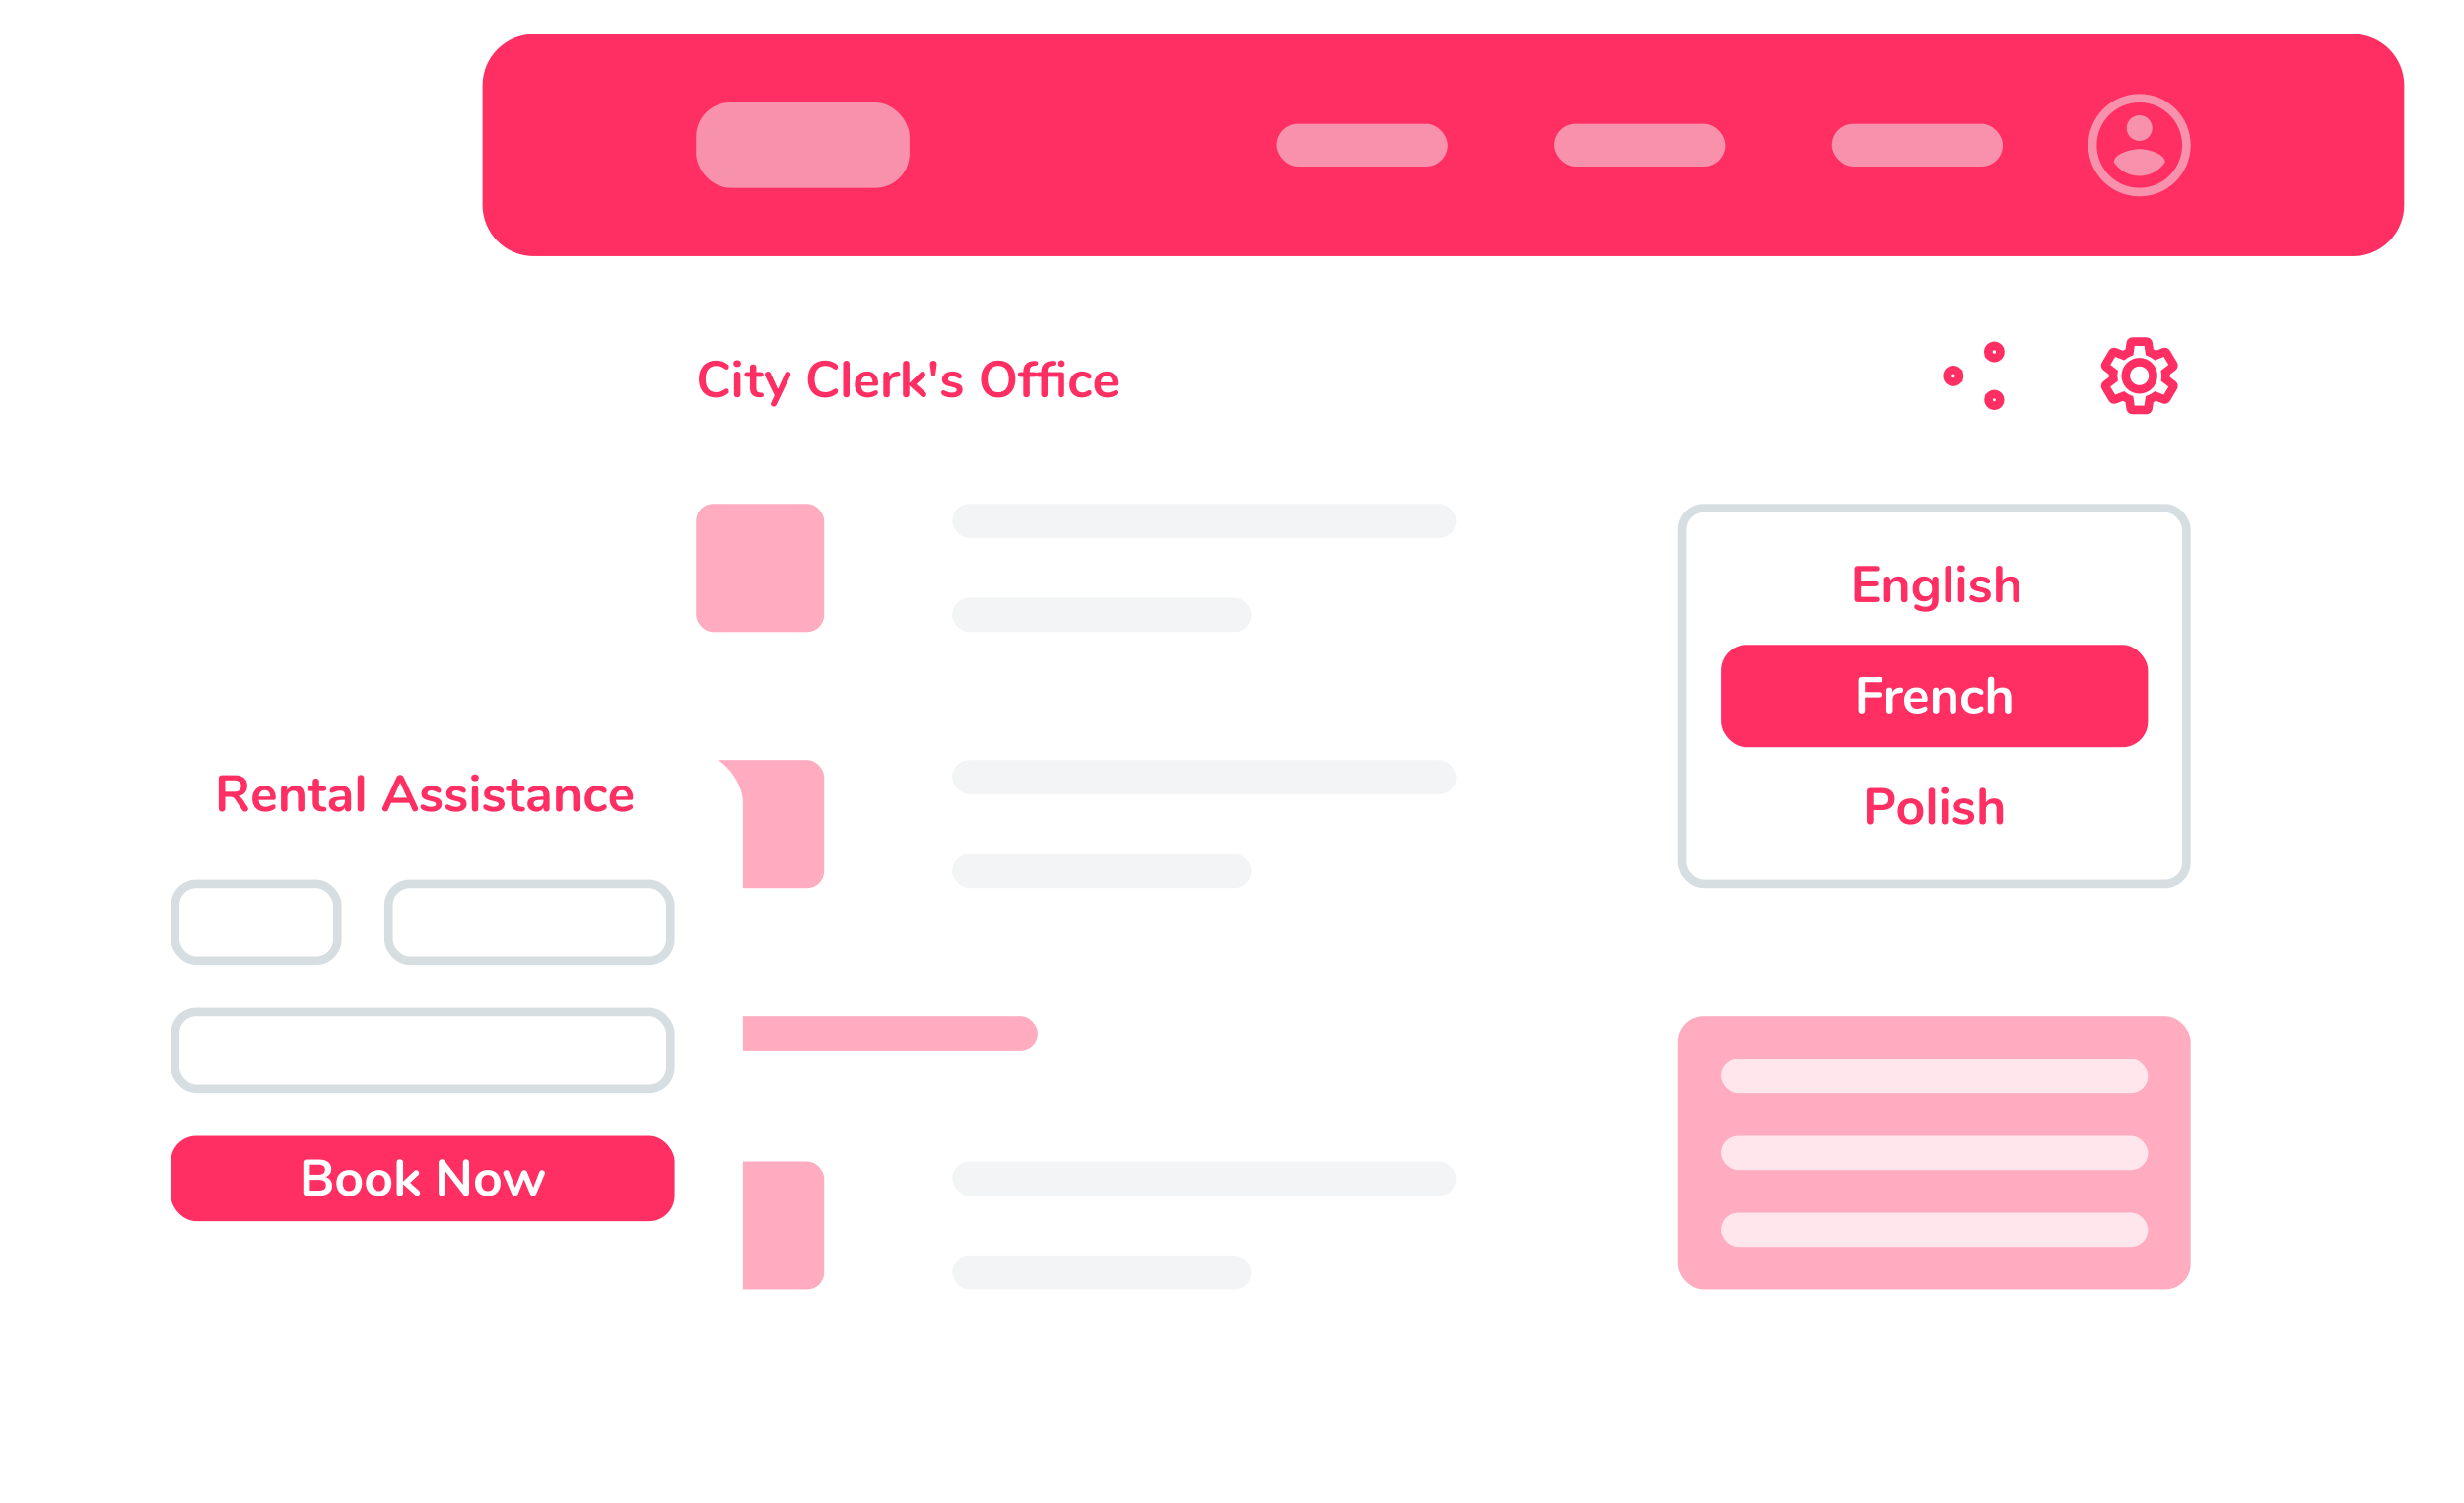 <svg width="577" height="352" viewBox="0 0 577 352" fill="none" xmlns="http://www.w3.org/2000/svg">
<g filter="url(#filter0_d)">
<rect x="113" y="8" width="450" height="324" rx="12" fill="white"/>
</g>
<path d="M113 20C113 13.373 118.373 8 125 8H551C557.627 8 563 13.373 563 20V48C563 54.627 557.627 60 551 60H125C118.373 60 113 54.627 113 48V20Z" fill="#FF2E63"/>
<path d="M501 46C507.627 46 513 40.627 513 34C513 27.373 507.627 22 501 22C494.373 22 489 27.373 489 34C489 40.627 494.373 46 501 46Z" fill="#F2F4F5" fill-opacity="0.5"/>
<path d="M501 24C495.48 24 491 28.48 491 34C491 39.52 495.48 44 501 44C506.52 44 511 39.52 511 34C511 28.48 506.52 24 501 24ZM501 27C502.66 27 504 28.34 504 30C504 31.66 502.66 33 501 33C499.34 33 498 31.66 498 30C498 28.34 499.34 27 501 27ZM501 41.2C498.5 41.2 496.29 39.92 495 37.98C495.03 35.99 499 34.9 501 34.9C502.99 34.9 506.97 35.99 507 37.98C505.71 39.92 503.5 41.2 501 41.2Z" fill="#FF2E63"/>
<rect x="163" y="24" width="50" height="20" rx="8" fill="#F2F4F5" fill-opacity="0.5"/>
<rect x="429" y="29" width="40" height="10" rx="5" fill="#F2F4F5" fill-opacity="0.5"/>
<rect x="364" y="29" width="40" height="10" rx="5" fill="#F2F4F5" fill-opacity="0.5"/>
<rect x="299" y="29" width="40" height="10" rx="5" fill="#F2F4F5" fill-opacity="0.5"/>
<path d="M465.701 93.363L465.801 92.944L466.104 92.668C466.356 92.44 466.666 92.309 467 92.309C467.732 92.309 468.336 92.91 468.336 93.655C468.336 94.399 467.732 95 467 95C466.268 95 465.664 94.399 465.664 93.655C465.664 93.567 465.676 93.468 465.701 93.363ZM458.751 88.383L458.668 88.764L458.351 89.059C458.09 89.302 457.76 89.442 457.4 89.442C456.628 89.442 456 88.817 456 88.032C456 87.247 456.628 86.623 457.4 86.623C457.76 86.623 458.09 86.762 458.351 87.005L458.668 87.3L458.751 87.681C458.786 87.844 458.8 87.947 458.8 88.032C458.8 88.118 458.786 88.22 458.751 88.383ZM466.049 83.436L465.732 83.142L465.649 82.76C465.614 82.597 465.6 82.495 465.6 82.41C465.6 81.625 466.228 81 467 81C467.772 81 468.4 81.625 468.4 82.41C468.4 83.195 467.772 83.819 467 83.819C466.64 83.819 466.31 83.68 466.049 83.436Z" stroke="#FF2E63" stroke-width="2"/>
<path d="M501 91.2C502.767 91.2 504.2 89.768 504.2 88C504.2 86.233 502.767 84.8 501 84.8C499.232 84.8 497.8 86.233 497.8 88C497.8 89.768 499.232 91.2 501 91.2Z" stroke="#FF2E63" stroke-width="2"/>
<path d="M507.12 88.78C507.151 88.53 507.172 88.27 507.172 88C507.172 87.73 507.151 87.47 507.11 87.22L508.848 85.9C509.002 85.78 509.044 85.56 508.951 85.39L507.305 82.62C507.202 82.44 506.986 82.38 506.801 82.44L504.754 83.24C504.322 82.92 503.87 82.66 503.366 82.46L503.057 80.34C503.026 80.14 502.851 80 502.646 80H499.354C499.149 80 498.984 80.14 498.953 80.34L498.645 82.46C498.141 82.66 497.678 82.93 497.256 83.24L495.209 82.44C495.024 82.37 494.808 82.44 494.705 82.62L493.059 85.39C492.956 85.57 492.998 85.78 493.162 85.9L494.9 87.22C494.859 87.47 494.828 87.74 494.828 88C494.828 88.26 494.849 88.53 494.89 88.78L493.152 90.1C492.998 90.22 492.956 90.44 493.049 90.61L494.695 93.38C494.798 93.56 495.014 93.62 495.199 93.56L497.246 92.76C497.678 93.08 498.13 93.34 498.634 93.54L498.943 95.66C498.984 95.86 499.149 96 499.354 96H502.646C502.851 96 503.026 95.86 503.047 95.66L503.355 93.54C503.859 93.34 504.322 93.07 504.744 92.76L506.791 93.56C506.976 93.63 507.192 93.56 507.295 93.38L508.941 90.61C509.044 90.43 509.002 90.22 508.838 90.1L507.12 88.78Z" stroke="#FF2E63" stroke-width="2" stroke-linecap="round"/>
<rect x="223" y="140" width="70" height="8" rx="4" fill="#F2F4F5"/>
<rect x="223" y="118" width="118" height="8" rx="4" fill="#F2F4F5"/>
<rect x="163" y="118" width="30" height="30" rx="4" fill="#FF2E63" fill-opacity="0.4"/>
<rect x="223" y="200" width="70" height="8" rx="4" fill="#F2F4F5"/>
<rect x="223" y="178" width="118" height="8" rx="4" fill="#F2F4F5"/>
<rect x="163" y="178" width="30" height="30" rx="4" fill="#FF2E63" fill-opacity="0.4"/>
<rect x="223" y="294" width="70" height="8" rx="4" fill="#F2F4F5"/>
<rect x="223" y="272" width="118" height="8" rx="4" fill="#F2F4F5"/>
<rect x="163" y="272" width="30" height="30" rx="4" fill="#FF2E63" fill-opacity="0.4"/>
<rect x="163" y="238" width="80" height="8" rx="4" fill="#FF2E63" fill-opacity="0.4"/>
<path d="M167.692 93.108C166.876 93.108 166.16 92.932 165.544 92.58C164.936 92.228 164.468 91.724 164.14 91.068C163.812 90.412 163.648 89.644 163.648 88.764C163.648 87.884 163.812 87.12 164.14 86.472C164.468 85.816 164.936 85.312 165.544 84.96C166.16 84.608 166.876 84.432 167.692 84.432C168.22 84.432 168.716 84.512 169.18 84.672C169.644 84.824 170.056 85.048 170.416 85.344C170.52 85.424 170.592 85.508 170.632 85.596C170.672 85.684 170.692 85.792 170.692 85.92C170.692 86.096 170.644 86.244 170.548 86.364C170.452 86.484 170.336 86.544 170.2 86.544C170.04 86.544 169.876 86.488 169.708 86.376C169.364 86.12 169.044 85.944 168.748 85.848C168.452 85.744 168.124 85.692 167.764 85.692C166.932 85.692 166.3 85.952 165.868 86.472C165.444 86.992 165.232 87.756 165.232 88.764C165.232 89.78 165.444 90.548 165.868 91.068C166.3 91.588 166.932 91.848 167.764 91.848C168.108 91.848 168.424 91.796 168.712 91.692C169.008 91.588 169.34 91.412 169.708 91.164C169.788 91.116 169.868 91.076 169.948 91.044C170.028 91.012 170.112 90.996 170.2 90.996C170.336 90.996 170.452 91.056 170.548 91.176C170.644 91.296 170.692 91.444 170.692 91.62C170.692 91.74 170.672 91.848 170.632 91.944C170.592 92.032 170.52 92.116 170.416 92.196C170.056 92.492 169.644 92.72 169.18 92.88C168.716 93.032 168.22 93.108 167.692 93.108ZM172.657 93.072C172.441 93.072 172.261 93.012 172.117 92.892C171.981 92.764 171.913 92.584 171.913 92.352V87.72C171.913 87.488 171.981 87.312 172.117 87.192C172.261 87.072 172.441 87.012 172.657 87.012C172.873 87.012 173.053 87.072 173.197 87.192C173.341 87.312 173.413 87.488 173.413 87.72V92.352C173.413 92.584 173.341 92.764 173.197 92.892C173.053 93.012 172.873 93.072 172.657 93.072ZM172.657 85.944C172.385 85.944 172.169 85.872 172.009 85.728C171.849 85.576 171.769 85.38 171.769 85.14C171.769 84.9 171.849 84.708 172.009 84.564C172.169 84.42 172.385 84.348 172.657 84.348C172.921 84.348 173.133 84.42 173.293 84.564C173.461 84.708 173.545 84.9 173.545 85.14C173.545 85.38 173.465 85.576 173.305 85.728C173.145 85.872 172.929 85.944 172.657 85.944ZM178.266 91.956C178.666 91.98 178.866 92.16 178.866 92.496C178.866 92.688 178.786 92.836 178.626 92.94C178.474 93.036 178.254 93.076 177.965 93.06L177.642 93.036C176.298 92.94 175.626 92.22 175.626 90.876V88.26H175.026C174.81 88.26 174.642 88.212 174.522 88.116C174.409 88.02 174.353 87.88 174.353 87.696C174.353 87.512 174.409 87.372 174.522 87.276C174.642 87.18 174.81 87.132 175.026 87.132H175.626V86.028C175.626 85.812 175.694 85.64 175.83 85.512C175.966 85.384 176.15 85.32 176.382 85.32C176.606 85.32 176.786 85.384 176.922 85.512C177.058 85.64 177.126 85.812 177.126 86.028V87.132H178.146C178.362 87.132 178.526 87.18 178.638 87.276C178.758 87.372 178.818 87.512 178.818 87.696C178.818 87.88 178.758 88.02 178.638 88.116C178.526 88.212 178.362 88.26 178.146 88.26H177.126V90.984C177.126 91.576 177.398 91.892 177.942 91.932L178.266 91.956ZM183.833 87.444C183.897 87.3 183.981 87.196 184.085 87.132C184.197 87.06 184.317 87.024 184.445 87.024C184.629 87.024 184.793 87.088 184.937 87.216C185.089 87.336 185.165 87.488 185.165 87.672C185.165 87.76 185.141 87.852 185.093 87.948L181.817 94.812C181.681 95.084 181.469 95.22 181.181 95.22C180.997 95.22 180.833 95.16 180.689 95.04C180.553 94.928 180.485 94.784 180.485 94.608C180.485 94.52 180.509 94.42 180.557 94.308L181.373 92.592L179.141 87.948C179.101 87.868 179.081 87.776 179.081 87.672C179.081 87.488 179.157 87.332 179.309 87.204C179.469 87.076 179.649 87.012 179.849 87.012C179.985 87.012 180.109 87.048 180.221 87.12C180.333 87.184 180.421 87.288 180.485 87.432L182.165 91.14L183.833 87.444ZM193.227 93.108C192.411 93.108 191.695 92.932 191.079 92.58C190.471 92.228 190.003 91.724 189.675 91.068C189.347 90.412 189.183 89.644 189.183 88.764C189.183 87.884 189.347 87.12 189.675 86.472C190.003 85.816 190.471 85.312 191.079 84.96C191.695 84.608 192.411 84.432 193.227 84.432C193.755 84.432 194.251 84.512 194.715 84.672C195.179 84.824 195.591 85.048 195.951 85.344C196.055 85.424 196.127 85.508 196.167 85.596C196.207 85.684 196.227 85.792 196.227 85.92C196.227 86.096 196.179 86.244 196.083 86.364C195.987 86.484 195.871 86.544 195.735 86.544C195.575 86.544 195.411 86.488 195.243 86.376C194.899 86.12 194.579 85.944 194.283 85.848C193.987 85.744 193.659 85.692 193.299 85.692C192.467 85.692 191.835 85.952 191.403 86.472C190.979 86.992 190.767 87.756 190.767 88.764C190.767 89.78 190.979 90.548 191.403 91.068C191.835 91.588 192.467 91.848 193.299 91.848C193.643 91.848 193.959 91.796 194.247 91.692C194.543 91.588 194.875 91.412 195.243 91.164C195.323 91.116 195.403 91.076 195.483 91.044C195.563 91.012 195.647 90.996 195.735 90.996C195.871 90.996 195.987 91.056 196.083 91.176C196.179 91.296 196.227 91.444 196.227 91.62C196.227 91.74 196.207 91.848 196.167 91.944C196.127 92.032 196.055 92.116 195.951 92.196C195.591 92.492 195.179 92.72 194.715 92.88C194.251 93.032 193.755 93.108 193.227 93.108ZM198.192 93.072C197.976 93.072 197.796 93.012 197.652 92.892C197.516 92.764 197.448 92.584 197.448 92.352V85.188C197.448 84.956 197.516 84.78 197.652 84.66C197.796 84.54 197.976 84.48 198.192 84.48C198.408 84.48 198.588 84.54 198.732 84.66C198.876 84.78 198.948 84.956 198.948 85.188V92.352C198.948 92.584 198.876 92.764 198.732 92.892C198.588 93.012 198.408 93.072 198.192 93.072ZM205.139 91.392C205.275 91.392 205.383 91.444 205.463 91.548C205.551 91.652 205.595 91.792 205.595 91.968C205.595 92.216 205.447 92.424 205.151 92.592C204.879 92.744 204.571 92.868 204.227 92.964C203.883 93.052 203.555 93.096 203.243 93.096C202.299 93.096 201.551 92.824 200.999 92.28C200.447 91.736 200.171 90.992 200.171 90.048C200.171 89.448 200.291 88.916 200.531 88.452C200.771 87.988 201.107 87.628 201.539 87.372C201.979 87.116 202.475 86.988 203.027 86.988C203.555 86.988 204.015 87.104 204.407 87.336C204.799 87.568 205.103 87.896 205.319 88.32C205.535 88.744 205.643 89.244 205.643 89.82C205.643 90.164 205.491 90.336 205.187 90.336H201.647C201.695 90.888 201.851 91.296 202.115 91.56C202.379 91.816 202.763 91.944 203.267 91.944C203.523 91.944 203.747 91.912 203.939 91.848C204.139 91.784 204.363 91.696 204.611 91.584C204.851 91.456 205.027 91.392 205.139 91.392ZM203.063 88.044C202.655 88.044 202.327 88.172 202.079 88.428C201.839 88.684 201.695 89.052 201.647 89.532H204.359C204.343 89.044 204.223 88.676 203.999 88.428C203.775 88.172 203.463 88.044 203.063 88.044ZM210.146 87.012C210.354 86.996 210.518 87.04 210.638 87.144C210.758 87.248 210.818 87.404 210.818 87.612C210.818 87.828 210.766 87.988 210.662 88.092C210.558 88.196 210.37 88.264 210.098 88.296L209.738 88.332C209.266 88.38 208.918 88.54 208.694 88.812C208.478 89.084 208.37 89.424 208.37 89.832V92.352C208.37 92.584 208.298 92.764 208.154 92.892C208.01 93.012 207.83 93.072 207.614 93.072C207.398 93.072 207.218 93.012 207.074 92.892C206.938 92.764 206.87 92.584 206.87 92.352V87.708C206.87 87.484 206.938 87.312 207.074 87.192C207.218 87.072 207.394 87.012 207.602 87.012C207.81 87.012 207.978 87.072 208.106 87.192C208.234 87.304 208.298 87.468 208.298 87.684V88.164C208.45 87.812 208.674 87.54 208.97 87.348C209.274 87.156 209.61 87.048 209.978 87.024L210.146 87.012ZM216.684 91.836C216.844 91.988 216.924 92.16 216.924 92.352C216.924 92.536 216.856 92.7 216.72 92.844C216.592 92.988 216.44 93.06 216.264 93.06C216.088 93.06 215.924 92.988 215.772 92.844L212.964 90.3V92.352C212.964 92.584 212.892 92.76 212.748 92.88C212.604 93 212.424 93.06 212.208 93.06C211.992 93.06 211.812 93 211.668 92.88C211.532 92.76 211.464 92.584 211.464 92.352V85.188C211.464 84.956 211.532 84.78 211.668 84.66C211.812 84.54 211.992 84.48 212.208 84.48C212.424 84.48 212.604 84.54 212.748 84.66C212.892 84.78 212.964 84.956 212.964 85.188V89.7L215.532 87.24C215.676 87.096 215.84 87.024 216.024 87.024C216.208 87.024 216.368 87.092 216.504 87.228C216.64 87.364 216.708 87.524 216.708 87.708C216.708 87.892 216.632 88.06 216.48 88.212L214.596 89.964L216.684 91.836ZM218.581 88.092C218.293 88.092 218.125 87.932 218.077 87.612L217.789 85.488C217.773 85.376 217.765 85.3 217.765 85.26C217.765 85.012 217.837 84.82 217.981 84.684C218.133 84.548 218.329 84.48 218.569 84.48C218.817 84.48 219.013 84.548 219.157 84.684C219.301 84.82 219.373 85.012 219.373 85.26C219.373 85.3 219.365 85.376 219.349 85.488L219.073 87.612C219.025 87.932 218.861 88.092 218.581 88.092ZM222.927 93.096C222.055 93.096 221.351 92.924 220.815 92.58C220.559 92.428 220.431 92.212 220.431 91.932C220.431 91.772 220.475 91.644 220.563 91.548C220.651 91.444 220.759 91.392 220.887 91.392C221.023 91.392 221.211 91.456 221.451 91.584C221.707 91.704 221.939 91.796 222.147 91.86C222.363 91.924 222.635 91.956 222.963 91.956C223.299 91.956 223.559 91.9 223.743 91.788C223.935 91.676 224.031 91.52 224.031 91.32C224.031 91.184 223.991 91.076 223.911 90.996C223.839 90.916 223.703 90.844 223.503 90.78C223.311 90.708 223.015 90.628 222.615 90.54C221.903 90.396 221.391 90.192 221.079 89.928C220.775 89.664 220.623 89.3 220.623 88.836C220.623 88.484 220.727 88.168 220.935 87.888C221.143 87.6 221.427 87.38 221.787 87.228C222.155 87.068 222.571 86.988 223.035 86.988C223.371 86.988 223.695 87.032 224.007 87.12C224.319 87.2 224.599 87.32 224.847 87.48C225.103 87.64 225.231 87.852 225.231 88.116C225.231 88.276 225.187 88.412 225.099 88.524C225.011 88.628 224.903 88.68 224.775 88.68C224.687 88.68 224.599 88.664 224.511 88.632C224.431 88.592 224.327 88.536 224.199 88.464C223.967 88.344 223.767 88.256 223.599 88.2C223.431 88.136 223.223 88.104 222.975 88.104C222.679 88.104 222.443 88.164 222.267 88.284C222.099 88.404 222.015 88.568 222.015 88.776C222.015 88.976 222.103 89.128 222.279 89.232C222.455 89.336 222.795 89.44 223.299 89.544C223.835 89.656 224.255 89.784 224.559 89.928C224.863 90.072 225.079 90.252 225.207 90.468C225.343 90.684 225.411 90.96 225.411 91.296C225.411 91.84 225.183 92.276 224.727 92.604C224.279 92.932 223.679 93.096 222.927 93.096ZM233.785 93.108C232.961 93.108 232.245 92.932 231.637 92.58C231.037 92.228 230.573 91.724 230.245 91.068C229.917 90.412 229.753 89.644 229.753 88.764C229.753 87.884 229.913 87.12 230.233 86.472C230.561 85.816 231.029 85.312 231.637 84.96C232.245 84.608 232.961 84.432 233.785 84.432C234.609 84.432 235.321 84.608 235.921 84.96C236.529 85.312 236.993 85.816 237.313 86.472C237.641 87.12 237.805 87.884 237.805 88.764C237.805 89.644 237.641 90.412 237.313 91.068C236.985 91.724 236.517 92.228 235.909 92.58C235.309 92.932 234.601 93.108 233.785 93.108ZM233.785 91.872C234.561 91.872 235.165 91.604 235.597 91.068C236.037 90.532 236.257 89.764 236.257 88.764C236.257 87.764 236.037 87 235.597 86.472C235.165 85.936 234.561 85.668 233.785 85.668C233.001 85.668 232.389 85.936 231.949 86.472C231.517 87 231.301 87.764 231.301 88.764C231.301 89.764 231.517 90.532 231.949 91.068C232.389 91.604 233.001 91.872 233.785 91.872ZM242.201 85.656C241.833 85.68 241.565 85.792 241.397 85.992C241.229 86.192 241.145 86.48 241.145 86.856V87.132H242.165C242.613 87.132 242.837 87.32 242.837 87.696C242.837 88.072 242.613 88.26 242.165 88.26H241.145V92.352C241.145 92.584 241.073 92.76 240.929 92.88C240.793 93 240.617 93.06 240.401 93.06C240.185 93.06 240.005 93 239.861 92.88C239.717 92.76 239.645 92.584 239.645 92.352V88.26H239.045C238.597 88.26 238.373 88.072 238.373 87.696C238.373 87.32 238.597 87.132 239.045 87.132H239.645V87.048C239.645 86.296 239.841 85.708 240.233 85.284C240.633 84.852 241.193 84.608 241.913 84.552L242.225 84.528C242.545 84.504 242.769 84.54 242.897 84.636C243.033 84.724 243.101 84.864 243.101 85.056C243.101 85.4 242.905 85.592 242.513 85.632L242.201 85.656ZM248.472 85.944C248.2 85.944 247.984 85.872 247.824 85.728C247.664 85.576 247.584 85.38 247.584 85.14C247.584 84.9 247.664 84.708 247.824 84.564C247.984 84.42 248.2 84.348 248.472 84.348C248.736 84.348 248.948 84.42 249.108 84.564C249.276 84.708 249.36 84.9 249.36 85.14C249.36 85.38 249.276 85.576 249.108 85.728C248.948 85.872 248.736 85.944 248.472 85.944ZM248.544 87.132C248.992 87.132 249.216 87.32 249.216 87.696V92.352C249.216 92.584 249.144 92.764 249 92.892C248.864 93.012 248.688 93.072 248.472 93.072C248.256 93.072 248.076 93.012 247.932 92.892C247.788 92.764 247.716 92.584 247.716 92.352V88.26H245.34V92.352C245.34 92.584 245.268 92.76 245.124 92.88C244.988 93 244.812 93.06 244.596 93.06C244.38 93.06 244.2 93 244.056 92.88C243.912 92.76 243.84 92.584 243.84 92.352V88.26H243.24C242.792 88.26 242.568 88.072 242.568 87.696C242.568 87.32 242.792 87.132 243.24 87.132H243.84V87.072C243.84 86.328 244.036 85.74 244.428 85.308C244.828 84.868 245.388 84.616 246.108 84.552L246.384 84.528C246.424 84.52 246.484 84.516 246.564 84.516C246.988 84.516 247.2 84.696 247.2 85.056C247.2 85.232 247.152 85.368 247.056 85.464C246.96 85.56 246.828 85.616 246.66 85.632L246.396 85.656C246.028 85.688 245.76 85.804 245.592 86.004C245.424 86.196 245.34 86.48 245.34 86.856V87.132H248.544ZM253.384 93.096C252.8 93.096 252.284 92.972 251.836 92.724C251.396 92.476 251.056 92.124 250.816 91.668C250.576 91.212 250.456 90.68 250.456 90.072C250.456 89.464 250.58 88.928 250.828 88.464C251.084 87.992 251.44 87.628 251.896 87.372C252.352 87.116 252.876 86.988 253.468 86.988C253.78 86.988 254.092 87.032 254.404 87.12C254.724 87.208 255.004 87.328 255.244 87.48C255.5 87.648 255.628 87.86 255.628 88.116C255.628 88.292 255.584 88.436 255.496 88.548C255.416 88.652 255.308 88.704 255.172 88.704C255.084 88.704 254.992 88.684 254.896 88.644C254.8 88.604 254.704 88.556 254.608 88.5C254.432 88.396 254.264 88.316 254.104 88.26C253.944 88.196 253.76 88.164 253.552 88.164C253.056 88.164 252.672 88.328 252.4 88.656C252.136 88.976 252.004 89.44 252.004 90.048C252.004 90.648 252.136 91.112 252.4 91.44C252.672 91.76 253.056 91.92 253.552 91.92C253.752 91.92 253.928 91.892 254.08 91.836C254.24 91.772 254.416 91.688 254.608 91.584C254.728 91.512 254.832 91.46 254.92 91.428C255.008 91.388 255.096 91.368 255.184 91.368C255.312 91.368 255.42 91.424 255.508 91.536C255.596 91.648 255.64 91.788 255.64 91.956C255.64 92.092 255.608 92.212 255.544 92.316C255.488 92.412 255.392 92.5 255.256 92.58C255.008 92.74 254.72 92.868 254.392 92.964C254.064 93.052 253.728 93.096 253.384 93.096ZM261.283 91.392C261.419 91.392 261.527 91.444 261.607 91.548C261.695 91.652 261.739 91.792 261.739 91.968C261.739 92.216 261.591 92.424 261.295 92.592C261.023 92.744 260.715 92.868 260.371 92.964C260.027 93.052 259.699 93.096 259.387 93.096C258.443 93.096 257.695 92.824 257.143 92.28C256.591 91.736 256.315 90.992 256.315 90.048C256.315 89.448 256.435 88.916 256.675 88.452C256.915 87.988 257.251 87.628 257.683 87.372C258.123 87.116 258.619 86.988 259.171 86.988C259.699 86.988 260.159 87.104 260.551 87.336C260.943 87.568 261.247 87.896 261.463 88.32C261.679 88.744 261.787 89.244 261.787 89.82C261.787 90.164 261.635 90.336 261.331 90.336H257.791C257.839 90.888 257.995 91.296 258.259 91.56C258.523 91.816 258.907 91.944 259.411 91.944C259.667 91.944 259.891 91.912 260.083 91.848C260.283 91.784 260.507 91.696 260.755 91.584C260.995 91.456 261.171 91.392 261.283 91.392ZM259.207 88.044C258.799 88.044 258.471 88.172 258.223 88.428C257.983 88.684 257.839 89.052 257.791 89.532H260.503C260.487 89.044 260.367 88.676 260.143 88.428C259.919 88.172 259.607 88.044 259.207 88.044Z" fill="#FF2E63"/>
<rect x="394" y="119" width="118" height="88" rx="5" fill="white" stroke="#D7DEE2" stroke-width="2"/>
<rect x="403" y="151" width="100" height="24" rx="6" fill="#FF2E63"/>
<path d="M435.011 141C434.779 141 434.595 140.936 434.459 140.808C434.331 140.68 434.267 140.5 434.267 140.268V133.272C434.267 133.04 434.331 132.86 434.459 132.732C434.595 132.604 434.779 132.54 435.011 132.54H439.343C439.575 132.54 439.755 132.592 439.883 132.696C440.011 132.8 440.075 132.948 440.075 133.14C440.075 133.34 440.011 133.496 439.883 133.608C439.755 133.712 439.575 133.764 439.343 133.764H435.779V136.092H439.103C439.335 136.092 439.515 136.144 439.643 136.248C439.771 136.352 439.835 136.504 439.835 136.704C439.835 136.896 439.771 137.044 439.643 137.148C439.515 137.252 439.335 137.304 439.103 137.304H435.779V139.776H439.343C439.575 139.776 439.755 139.832 439.883 139.944C440.011 140.048 440.075 140.2 440.075 140.4C440.075 140.592 440.011 140.74 439.883 140.844C439.755 140.948 439.575 141 439.343 141H435.011ZM444.61 134.988C445.314 134.988 445.838 135.188 446.182 135.588C446.526 135.988 446.698 136.592 446.698 137.4V140.352C446.698 140.576 446.63 140.752 446.494 140.88C446.366 141.008 446.186 141.072 445.954 141.072C445.722 141.072 445.538 141.008 445.402 140.88C445.266 140.752 445.198 140.576 445.198 140.352V137.484C445.198 137.028 445.11 136.696 444.934 136.488C444.766 136.28 444.498 136.176 444.13 136.176C443.698 136.176 443.35 136.312 443.086 136.584C442.83 136.856 442.702 137.22 442.702 137.676V140.352C442.702 140.576 442.634 140.752 442.498 140.88C442.362 141.008 442.178 141.072 441.946 141.072C441.714 141.072 441.53 141.008 441.394 140.88C441.266 140.752 441.202 140.576 441.202 140.352V135.708C441.202 135.5 441.27 135.332 441.406 135.204C441.542 135.076 441.726 135.012 441.958 135.012C442.166 135.012 442.334 135.076 442.462 135.204C442.598 135.324 442.666 135.484 442.666 135.684V136.008C442.866 135.68 443.134 135.428 443.47 135.252C443.806 135.076 444.186 134.988 444.61 134.988ZM453.189 135.012C453.413 135.012 453.593 135.076 453.729 135.204C453.865 135.332 453.933 135.504 453.933 135.72V140.46C453.933 141.38 453.677 142.076 453.165 142.548C452.653 143.02 451.897 143.256 450.897 143.256C450.025 143.256 449.297 143.092 448.713 142.764C448.417 142.588 448.269 142.376 448.269 142.128C448.269 141.952 448.309 141.812 448.389 141.708C448.477 141.604 448.589 141.552 448.725 141.552C448.797 141.552 448.885 141.568 448.989 141.6C449.093 141.64 449.201 141.684 449.313 141.732C449.601 141.852 449.857 141.944 450.081 142.008C450.313 142.072 450.577 142.104 450.873 142.104C451.921 142.104 452.445 141.592 452.445 140.568V139.8C452.269 140.128 452.013 140.384 451.677 140.568C451.341 140.744 450.957 140.832 450.525 140.832C450.013 140.832 449.557 140.712 449.157 140.472C448.765 140.224 448.457 139.88 448.233 139.44C448.009 139 447.897 138.492 447.897 137.916C447.897 137.34 448.005 136.832 448.221 136.392C448.445 135.944 448.757 135.6 449.157 135.36C449.557 135.112 450.013 134.988 450.525 134.988C450.957 134.988 451.341 135.08 451.677 135.264C452.013 135.44 452.269 135.692 452.445 136.02V135.708C452.445 135.5 452.513 135.332 452.649 135.204C452.785 135.076 452.965 135.012 453.189 135.012ZM450.921 139.668C451.401 139.668 451.773 139.512 452.037 139.2C452.309 138.888 452.445 138.46 452.445 137.916C452.445 137.364 452.309 136.932 452.037 136.62C451.773 136.308 451.401 136.152 450.921 136.152C450.449 136.152 450.077 136.308 449.805 136.62C449.533 136.932 449.397 137.364 449.397 137.916C449.397 138.46 449.533 138.888 449.805 139.2C450.077 139.512 450.449 139.668 450.921 139.668ZM456.231 141.072C456.015 141.072 455.835 141.012 455.691 140.892C455.555 140.764 455.487 140.584 455.487 140.352V133.188C455.487 132.956 455.555 132.78 455.691 132.66C455.835 132.54 456.015 132.48 456.231 132.48C456.447 132.48 456.627 132.54 456.771 132.66C456.915 132.78 456.987 132.956 456.987 133.188V140.352C456.987 140.584 456.915 140.764 456.771 140.892C456.627 141.012 456.447 141.072 456.231 141.072ZM459.278 141.072C459.062 141.072 458.882 141.012 458.738 140.892C458.602 140.764 458.534 140.584 458.534 140.352V135.72C458.534 135.488 458.602 135.312 458.738 135.192C458.882 135.072 459.062 135.012 459.278 135.012C459.494 135.012 459.674 135.072 459.818 135.192C459.962 135.312 460.034 135.488 460.034 135.72V140.352C460.034 140.584 459.962 140.764 459.818 140.892C459.674 141.012 459.494 141.072 459.278 141.072ZM459.278 133.944C459.006 133.944 458.79 133.872 458.63 133.728C458.47 133.576 458.39 133.38 458.39 133.14C458.39 132.9 458.47 132.708 458.63 132.564C458.79 132.42 459.006 132.348 459.278 132.348C459.542 132.348 459.754 132.42 459.914 132.564C460.082 132.708 460.166 132.9 460.166 133.14C460.166 133.38 460.086 133.576 459.926 133.728C459.766 133.872 459.55 133.944 459.278 133.944ZM463.705 141.096C462.833 141.096 462.129 140.924 461.593 140.58C461.337 140.428 461.209 140.212 461.209 139.932C461.209 139.772 461.253 139.644 461.341 139.548C461.429 139.444 461.537 139.392 461.665 139.392C461.801 139.392 461.989 139.456 462.229 139.584C462.485 139.704 462.717 139.796 462.925 139.86C463.141 139.924 463.413 139.956 463.741 139.956C464.077 139.956 464.337 139.9 464.521 139.788C464.713 139.676 464.809 139.52 464.809 139.32C464.809 139.184 464.769 139.076 464.689 138.996C464.617 138.916 464.481 138.844 464.281 138.78C464.089 138.708 463.793 138.628 463.393 138.54C462.681 138.396 462.169 138.192 461.857 137.928C461.553 137.664 461.401 137.3 461.401 136.836C461.401 136.484 461.505 136.168 461.713 135.888C461.921 135.6 462.205 135.38 462.565 135.228C462.933 135.068 463.349 134.988 463.813 134.988C464.149 134.988 464.473 135.032 464.785 135.12C465.097 135.2 465.377 135.32 465.625 135.48C465.881 135.64 466.009 135.852 466.009 136.116C466.009 136.276 465.965 136.412 465.877 136.524C465.789 136.628 465.681 136.68 465.553 136.68C465.465 136.68 465.377 136.664 465.289 136.632C465.209 136.592 465.105 136.536 464.977 136.464C464.745 136.344 464.545 136.256 464.377 136.2C464.209 136.136 464.001 136.104 463.753 136.104C463.457 136.104 463.221 136.164 463.045 136.284C462.877 136.404 462.793 136.568 462.793 136.776C462.793 136.976 462.881 137.128 463.057 137.232C463.233 137.336 463.573 137.44 464.077 137.544C464.613 137.656 465.033 137.784 465.337 137.928C465.641 138.072 465.857 138.252 465.985 138.468C466.121 138.684 466.189 138.96 466.189 139.296C466.189 139.84 465.961 140.276 465.505 140.604C465.057 140.932 464.457 141.096 463.705 141.096ZM470.837 134.988C472.213 134.988 472.901 135.792 472.901 137.4V140.352C472.901 140.576 472.833 140.752 472.697 140.88C472.569 141.008 472.389 141.072 472.157 141.072C471.925 141.072 471.741 141.008 471.605 140.88C471.469 140.752 471.401 140.576 471.401 140.352V137.4C471.401 136.976 471.313 136.668 471.137 136.476C470.969 136.276 470.701 136.176 470.333 136.176C469.901 136.176 469.553 136.312 469.289 136.584C469.033 136.856 468.905 137.22 468.905 137.676V140.352C468.905 140.576 468.837 140.752 468.701 140.88C468.565 141.008 468.381 141.072 468.149 141.072C467.917 141.072 467.733 141.008 467.597 140.88C467.469 140.752 467.405 140.576 467.405 140.352V133.176C467.405 132.968 467.473 132.8 467.609 132.672C467.753 132.544 467.937 132.48 468.161 132.48C468.385 132.48 468.565 132.54 468.701 132.66C468.837 132.78 468.905 132.944 468.905 133.152V135.948C469.105 135.636 469.369 135.4 469.697 135.24C470.033 135.072 470.413 134.988 470.837 134.988Z" fill="#FF2E63"/>
<path d="M435.965 167.072C435.733 167.072 435.545 167 435.401 166.856C435.265 166.712 435.197 166.524 435.197 166.292V159.272C435.197 159.04 435.261 158.86 435.389 158.732C435.525 158.604 435.709 158.54 435.941 158.54H440.153C440.641 158.54 440.885 158.748 440.885 159.164C440.885 159.572 440.641 159.776 440.153 159.776H436.721V162.08H439.913C440.401 162.08 440.645 162.288 440.645 162.704C440.645 163.112 440.401 163.316 439.913 163.316H436.721V166.292C436.721 166.524 436.653 166.712 436.517 166.856C436.381 167 436.197 167.072 435.965 167.072ZM445.021 161.012C445.229 160.996 445.393 161.04 445.513 161.144C445.633 161.248 445.693 161.404 445.693 161.612C445.693 161.828 445.641 161.988 445.537 162.092C445.433 162.196 445.245 162.264 444.973 162.296L444.613 162.332C444.141 162.38 443.793 162.54 443.569 162.812C443.353 163.084 443.245 163.424 443.245 163.832V166.352C443.245 166.584 443.173 166.764 443.029 166.892C442.885 167.012 442.705 167.072 442.489 167.072C442.273 167.072 442.093 167.012 441.949 166.892C441.813 166.764 441.745 166.584 441.745 166.352V161.708C441.745 161.484 441.813 161.312 441.949 161.192C442.093 161.072 442.269 161.012 442.477 161.012C442.685 161.012 442.853 161.072 442.981 161.192C443.109 161.304 443.173 161.468 443.173 161.684V162.164C443.325 161.812 443.549 161.54 443.845 161.348C444.149 161.156 444.485 161.048 444.853 161.024L445.021 161.012ZM450.865 165.392C451.001 165.392 451.109 165.444 451.189 165.548C451.277 165.652 451.321 165.792 451.321 165.968C451.321 166.216 451.173 166.424 450.877 166.592C450.605 166.744 450.297 166.868 449.953 166.964C449.609 167.052 449.281 167.096 448.969 167.096C448.025 167.096 447.277 166.824 446.725 166.28C446.173 165.736 445.897 164.992 445.897 164.048C445.897 163.448 446.017 162.916 446.257 162.452C446.497 161.988 446.833 161.628 447.265 161.372C447.705 161.116 448.201 160.988 448.753 160.988C449.281 160.988 449.741 161.104 450.133 161.336C450.525 161.568 450.829 161.896 451.045 162.32C451.261 162.744 451.369 163.244 451.369 163.82C451.369 164.164 451.217 164.336 450.913 164.336H447.373C447.421 164.888 447.577 165.296 447.841 165.56C448.105 165.816 448.489 165.944 448.993 165.944C449.249 165.944 449.473 165.912 449.665 165.848C449.865 165.784 450.089 165.696 450.337 165.584C450.577 165.456 450.753 165.392 450.865 165.392ZM448.789 162.044C448.381 162.044 448.053 162.172 447.805 162.428C447.565 162.684 447.421 163.052 447.373 163.532H450.085C450.069 163.044 449.949 162.676 449.725 162.428C449.501 162.172 449.189 162.044 448.789 162.044ZM456.004 160.988C456.708 160.988 457.232 161.188 457.576 161.588C457.92 161.988 458.092 162.592 458.092 163.4V166.352C458.092 166.576 458.024 166.752 457.888 166.88C457.76 167.008 457.58 167.072 457.348 167.072C457.116 167.072 456.932 167.008 456.796 166.88C456.66 166.752 456.592 166.576 456.592 166.352V163.484C456.592 163.028 456.504 162.696 456.328 162.488C456.16 162.28 455.892 162.176 455.524 162.176C455.092 162.176 454.744 162.312 454.48 162.584C454.224 162.856 454.096 163.22 454.096 163.676V166.352C454.096 166.576 454.028 166.752 453.892 166.88C453.756 167.008 453.572 167.072 453.34 167.072C453.108 167.072 452.924 167.008 452.788 166.88C452.66 166.752 452.596 166.576 452.596 166.352V161.708C452.596 161.5 452.664 161.332 452.8 161.204C452.936 161.076 453.12 161.012 453.352 161.012C453.56 161.012 453.728 161.076 453.856 161.204C453.992 161.324 454.06 161.484 454.06 161.684V162.008C454.26 161.68 454.528 161.428 454.864 161.252C455.2 161.076 455.58 160.988 456.004 160.988ZM462.22 167.096C461.636 167.096 461.12 166.972 460.672 166.724C460.232 166.476 459.892 166.124 459.652 165.668C459.412 165.212 459.292 164.68 459.292 164.072C459.292 163.464 459.416 162.928 459.664 162.464C459.92 161.992 460.276 161.628 460.732 161.372C461.188 161.116 461.712 160.988 462.304 160.988C462.616 160.988 462.928 161.032 463.24 161.12C463.56 161.208 463.84 161.328 464.08 161.48C464.336 161.648 464.464 161.86 464.464 162.116C464.464 162.292 464.42 162.436 464.332 162.548C464.252 162.652 464.144 162.704 464.008 162.704C463.92 162.704 463.828 162.684 463.732 162.644C463.636 162.604 463.54 162.556 463.444 162.5C463.268 162.396 463.1 162.316 462.94 162.26C462.78 162.196 462.596 162.164 462.388 162.164C461.892 162.164 461.508 162.328 461.236 162.656C460.972 162.976 460.84 163.44 460.84 164.048C460.84 164.648 460.972 165.112 461.236 165.44C461.508 165.76 461.892 165.92 462.388 165.92C462.588 165.92 462.764 165.892 462.916 165.836C463.076 165.772 463.252 165.688 463.444 165.584C463.564 165.512 463.668 165.46 463.756 165.428C463.844 165.388 463.932 165.368 464.02 165.368C464.148 165.368 464.256 165.424 464.344 165.536C464.432 165.648 464.476 165.788 464.476 165.956C464.476 166.092 464.444 166.212 464.38 166.316C464.324 166.412 464.228 166.5 464.092 166.58C463.844 166.74 463.556 166.868 463.228 166.964C462.9 167.052 462.564 167.096 462.22 167.096ZM468.907 160.988C470.283 160.988 470.971 161.792 470.971 163.4V166.352C470.971 166.576 470.903 166.752 470.767 166.88C470.639 167.008 470.459 167.072 470.227 167.072C469.995 167.072 469.811 167.008 469.675 166.88C469.539 166.752 469.471 166.576 469.471 166.352V163.4C469.471 162.976 469.383 162.668 469.207 162.476C469.039 162.276 468.771 162.176 468.403 162.176C467.971 162.176 467.623 162.312 467.359 162.584C467.103 162.856 466.975 163.22 466.975 163.676V166.352C466.975 166.576 466.907 166.752 466.771 166.88C466.635 167.008 466.451 167.072 466.219 167.072C465.987 167.072 465.803 167.008 465.667 166.88C465.539 166.752 465.475 166.576 465.475 166.352V159.176C465.475 158.968 465.543 158.8 465.679 158.672C465.823 158.544 466.007 158.48 466.231 158.48C466.455 158.48 466.635 158.54 466.771 158.66C466.907 158.78 466.975 158.944 466.975 159.152V161.948C467.175 161.636 467.439 161.4 467.767 161.24C468.103 161.072 468.483 160.988 468.907 160.988Z" fill="white"/>
<path d="M437.905 193.072C437.673 193.072 437.485 193.004 437.341 192.868C437.205 192.724 437.137 192.532 437.137 192.292V185.272C437.137 185.04 437.201 184.86 437.329 184.732C437.465 184.604 437.649 184.54 437.881 184.54H440.833C441.737 184.54 442.441 184.768 442.945 185.224C443.449 185.672 443.701 186.304 443.701 187.12C443.701 187.936 443.449 188.572 442.945 189.028C442.441 189.484 441.737 189.712 440.833 189.712H438.685V192.292C438.685 192.532 438.613 192.724 438.469 192.868C438.333 193.004 438.145 193.072 437.905 193.072ZM440.641 188.524C441.705 188.524 442.237 188.06 442.237 187.132C442.237 186.204 441.705 185.74 440.641 185.74H438.685V188.524H440.641ZM447.392 193.096C446.792 193.096 446.264 192.972 445.808 192.724C445.36 192.476 445.012 192.12 444.764 191.656C444.516 191.192 444.392 190.652 444.392 190.036C444.392 189.42 444.516 188.884 444.764 188.428C445.012 187.964 445.36 187.608 445.808 187.36C446.264 187.112 446.792 186.988 447.392 186.988C447.992 186.988 448.516 187.112 448.964 187.36C449.42 187.608 449.768 187.964 450.008 188.428C450.256 188.884 450.38 189.42 450.38 190.036C450.38 190.652 450.256 191.192 450.008 191.656C449.768 192.12 449.42 192.476 448.964 192.724C448.516 192.972 447.992 193.096 447.392 193.096ZM447.38 191.932C447.868 191.932 448.24 191.772 448.496 191.452C448.752 191.132 448.88 190.66 448.88 190.036C448.88 189.42 448.752 188.952 448.496 188.632C448.24 188.304 447.872 188.14 447.392 188.14C446.912 188.14 446.54 188.304 446.276 188.632C446.02 188.952 445.892 189.42 445.892 190.036C445.892 190.66 446.02 191.132 446.276 191.452C446.532 191.772 446.9 191.932 447.38 191.932ZM452.362 193.072C452.146 193.072 451.966 193.012 451.822 192.892C451.686 192.764 451.618 192.584 451.618 192.352V185.188C451.618 184.956 451.686 184.78 451.822 184.66C451.966 184.54 452.146 184.48 452.362 184.48C452.578 184.48 452.758 184.54 452.902 184.66C453.046 184.78 453.118 184.956 453.118 185.188V192.352C453.118 192.584 453.046 192.764 452.902 192.892C452.758 193.012 452.578 193.072 452.362 193.072ZM455.409 193.072C455.193 193.072 455.013 193.012 454.869 192.892C454.733 192.764 454.665 192.584 454.665 192.352V187.72C454.665 187.488 454.733 187.312 454.869 187.192C455.013 187.072 455.193 187.012 455.409 187.012C455.625 187.012 455.805 187.072 455.949 187.192C456.093 187.312 456.165 187.488 456.165 187.72V192.352C456.165 192.584 456.093 192.764 455.949 192.892C455.805 193.012 455.625 193.072 455.409 193.072ZM455.409 185.944C455.137 185.944 454.921 185.872 454.761 185.728C454.601 185.576 454.521 185.38 454.521 185.14C454.521 184.9 454.601 184.708 454.761 184.564C454.921 184.42 455.137 184.348 455.409 184.348C455.673 184.348 455.885 184.42 456.045 184.564C456.213 184.708 456.297 184.9 456.297 185.14C456.297 185.38 456.217 185.576 456.057 185.728C455.897 185.872 455.681 185.944 455.409 185.944ZM459.836 193.096C458.964 193.096 458.26 192.924 457.724 192.58C457.468 192.428 457.34 192.212 457.34 191.932C457.34 191.772 457.384 191.644 457.472 191.548C457.56 191.444 457.668 191.392 457.796 191.392C457.932 191.392 458.12 191.456 458.36 191.584C458.616 191.704 458.848 191.796 459.056 191.86C459.272 191.924 459.544 191.956 459.872 191.956C460.208 191.956 460.468 191.9 460.652 191.788C460.844 191.676 460.94 191.52 460.94 191.32C460.94 191.184 460.9 191.076 460.82 190.996C460.748 190.916 460.612 190.844 460.412 190.78C460.22 190.708 459.924 190.628 459.524 190.54C458.812 190.396 458.3 190.192 457.988 189.928C457.684 189.664 457.532 189.3 457.532 188.836C457.532 188.484 457.636 188.168 457.844 187.888C458.052 187.6 458.336 187.38 458.696 187.228C459.064 187.068 459.48 186.988 459.944 186.988C460.28 186.988 460.604 187.032 460.916 187.12C461.228 187.2 461.508 187.32 461.756 187.48C462.012 187.64 462.14 187.852 462.14 188.116C462.14 188.276 462.096 188.412 462.008 188.524C461.92 188.628 461.812 188.68 461.684 188.68C461.596 188.68 461.508 188.664 461.42 188.632C461.34 188.592 461.236 188.536 461.108 188.464C460.876 188.344 460.676 188.256 460.508 188.2C460.34 188.136 460.132 188.104 459.884 188.104C459.588 188.104 459.352 188.164 459.176 188.284C459.008 188.404 458.924 188.568 458.924 188.776C458.924 188.976 459.012 189.128 459.188 189.232C459.364 189.336 459.704 189.44 460.208 189.544C460.744 189.656 461.164 189.784 461.468 189.928C461.772 190.072 461.988 190.252 462.116 190.468C462.252 190.684 462.32 190.96 462.32 191.296C462.32 191.84 462.092 192.276 461.636 192.604C461.188 192.932 460.588 193.096 459.836 193.096ZM466.968 186.988C468.344 186.988 469.032 187.792 469.032 189.4V192.352C469.032 192.576 468.964 192.752 468.828 192.88C468.7 193.008 468.52 193.072 468.288 193.072C468.056 193.072 467.872 193.008 467.736 192.88C467.6 192.752 467.532 192.576 467.532 192.352V189.4C467.532 188.976 467.444 188.668 467.268 188.476C467.1 188.276 466.832 188.176 466.464 188.176C466.032 188.176 465.684 188.312 465.42 188.584C465.164 188.856 465.036 189.22 465.036 189.676V192.352C465.036 192.576 464.968 192.752 464.832 192.88C464.696 193.008 464.512 193.072 464.28 193.072C464.048 193.072 463.864 193.008 463.728 192.88C463.6 192.752 463.536 192.576 463.536 192.352V185.176C463.536 184.968 463.604 184.8 463.74 184.672C463.884 184.544 464.068 184.48 464.292 184.48C464.516 184.48 464.696 184.54 464.832 184.66C464.968 184.78 465.036 184.944 465.036 185.152V187.948C465.236 187.636 465.5 187.4 465.828 187.24C466.164 187.072 466.544 186.988 466.968 186.988Z" fill="#FF2E63"/>
<rect x="393" y="238" width="120" height="64" rx="6" fill="#FF2E63" fill-opacity="0.4"/>
<rect x="403" y="248" width="100" height="8" rx="4" fill="white" fill-opacity="0.7"/>
<rect x="403" y="266" width="100" height="8" rx="4" fill="white" fill-opacity="0.7"/>
<rect x="403" y="284" width="100" height="8" rx="4" fill="white" fill-opacity="0.7"/>
<g filter="url(#filter1_d)">
<rect x="24" y="162" width="150" height="140" rx="12" fill="white"/>
</g>
<path d="M57.985 189.028C58.081 189.172 58.129 189.312 58.129 189.448C58.129 189.632 58.053 189.784 57.901 189.904C57.757 190.024 57.585 190.084 57.385 190.084C57.257 190.084 57.133 190.056 57.013 190C56.901 189.936 56.805 189.844 56.725 189.724L55.129 187.3C54.969 187.044 54.797 186.864 54.613 186.76C54.437 186.656 54.205 186.604 53.917 186.604H52.741V189.292C52.741 189.532 52.673 189.724 52.537 189.868C52.401 190.004 52.217 190.072 51.985 190.072C51.753 190.072 51.565 190.004 51.421 189.868C51.285 189.724 51.217 189.532 51.217 189.292V182.272C51.217 182.04 51.281 181.86 51.409 181.732C51.545 181.604 51.729 181.54 51.961 181.54H54.961C55.921 181.54 56.649 181.756 57.145 182.188C57.649 182.612 57.901 183.228 57.901 184.036C57.901 184.692 57.713 185.232 57.337 185.656C56.969 186.072 56.445 186.34 55.765 186.46C55.997 186.516 56.201 186.616 56.377 186.76C56.553 186.904 56.725 187.104 56.893 187.36L57.985 189.028ZM54.745 185.416C55.329 185.416 55.757 185.308 56.029 185.092C56.301 184.868 56.437 184.528 56.437 184.072C56.437 183.608 56.301 183.272 56.029 183.064C55.757 182.848 55.329 182.74 54.745 182.74H52.729V185.416H54.745ZM64.072 188.392C64.208 188.392 64.316 188.444 64.396 188.548C64.484 188.652 64.528 188.792 64.528 188.968C64.528 189.216 64.38 189.424 64.084 189.592C63.812 189.744 63.504 189.868 63.16 189.964C62.816 190.052 62.488 190.096 62.176 190.096C61.232 190.096 60.484 189.824 59.932 189.28C59.38 188.736 59.104 187.992 59.104 187.048C59.104 186.448 59.224 185.916 59.464 185.452C59.704 184.988 60.04 184.628 60.472 184.372C60.912 184.116 61.408 183.988 61.96 183.988C62.488 183.988 62.948 184.104 63.34 184.336C63.732 184.568 64.036 184.896 64.252 185.32C64.468 185.744 64.576 186.244 64.576 186.82C64.576 187.164 64.424 187.336 64.12 187.336H60.58C60.628 187.888 60.784 188.296 61.048 188.56C61.312 188.816 61.696 188.944 62.2 188.944C62.456 188.944 62.68 188.912 62.872 188.848C63.072 188.784 63.296 188.696 63.544 188.584C63.784 188.456 63.96 188.392 64.072 188.392ZM61.996 185.044C61.588 185.044 61.26 185.172 61.012 185.428C60.772 185.684 60.628 186.052 60.58 186.532H63.292C63.276 186.044 63.156 185.676 62.932 185.428C62.708 185.172 62.396 185.044 61.996 185.044ZM69.211 183.988C69.915 183.988 70.439 184.188 70.783 184.588C71.127 184.988 71.299 185.592 71.299 186.4V189.352C71.299 189.576 71.231 189.752 71.095 189.88C70.967 190.008 70.787 190.072 70.555 190.072C70.323 190.072 70.139 190.008 70.003 189.88C69.867 189.752 69.799 189.576 69.799 189.352V186.484C69.799 186.028 69.711 185.696 69.535 185.488C69.367 185.28 69.099 185.176 68.731 185.176C68.299 185.176 67.951 185.312 67.687 185.584C67.431 185.856 67.303 186.22 67.303 186.676V189.352C67.303 189.576 67.235 189.752 67.099 189.88C66.963 190.008 66.779 190.072 66.547 190.072C66.315 190.072 66.131 190.008 65.995 189.88C65.867 189.752 65.803 189.576 65.803 189.352V184.708C65.803 184.5 65.871 184.332 66.007 184.204C66.143 184.076 66.327 184.012 66.559 184.012C66.767 184.012 66.935 184.076 67.063 184.204C67.199 184.324 67.267 184.484 67.267 184.684V185.008C67.467 184.68 67.735 184.428 68.071 184.252C68.407 184.076 68.787 183.988 69.211 183.988ZM75.871 188.956C76.271 188.98 76.471 189.16 76.471 189.496C76.471 189.688 76.391 189.836 76.231 189.94C76.079 190.036 75.859 190.076 75.571 190.06L75.247 190.036C73.903 189.94 73.231 189.22 73.231 187.876V185.26H72.631C72.415 185.26 72.247 185.212 72.127 185.116C72.015 185.02 71.959 184.88 71.959 184.696C71.959 184.512 72.015 184.372 72.127 184.276C72.247 184.18 72.415 184.132 72.631 184.132H73.231V183.028C73.231 182.812 73.299 182.64 73.435 182.512C73.571 182.384 73.755 182.32 73.987 182.32C74.211 182.32 74.391 182.384 74.527 182.512C74.663 182.64 74.731 182.812 74.731 183.028V184.132H75.751C75.967 184.132 76.131 184.18 76.243 184.276C76.363 184.372 76.423 184.512 76.423 184.696C76.423 184.88 76.363 185.02 76.243 185.116C76.131 185.212 75.967 185.26 75.751 185.26H74.731V187.984C74.731 188.576 75.003 188.892 75.547 188.932L75.871 188.956ZM79.797 183.988C80.613 183.988 81.217 184.192 81.609 184.6C82.009 185 82.209 185.612 82.209 186.436V189.364C82.209 189.58 82.145 189.752 82.017 189.88C81.889 190 81.713 190.06 81.489 190.06C81.281 190.06 81.109 189.996 80.973 189.868C80.845 189.74 80.781 189.572 80.781 189.364V189.1C80.645 189.412 80.429 189.656 80.133 189.832C79.845 190.008 79.509 190.096 79.125 190.096C78.733 190.096 78.377 190.016 78.057 189.856C77.737 189.696 77.485 189.476 77.301 189.196C77.117 188.916 77.025 188.604 77.025 188.26C77.025 187.828 77.133 187.488 77.349 187.24C77.573 186.992 77.933 186.812 78.429 186.7C78.925 186.588 79.609 186.532 80.481 186.532H80.781V186.256C80.781 185.864 80.697 185.58 80.529 185.404C80.361 185.22 80.089 185.128 79.713 185.128C79.481 185.128 79.245 185.164 79.005 185.236C78.765 185.3 78.481 185.396 78.153 185.524C77.945 185.628 77.793 185.68 77.697 185.68C77.553 185.68 77.433 185.628 77.337 185.524C77.249 185.42 77.205 185.284 77.205 185.116C77.205 184.98 77.237 184.864 77.301 184.768C77.373 184.664 77.489 184.568 77.649 184.48C77.929 184.328 78.261 184.208 78.645 184.12C79.037 184.032 79.421 183.988 79.797 183.988ZM79.425 189.016C79.825 189.016 80.149 188.884 80.397 188.62C80.653 188.348 80.781 188 80.781 187.576V187.324H80.565C80.029 187.324 79.613 187.348 79.317 187.396C79.021 187.444 78.809 187.528 78.681 187.648C78.553 187.768 78.489 187.932 78.489 188.14C78.489 188.396 78.577 188.608 78.753 188.776C78.937 188.936 79.161 189.016 79.425 189.016ZM84.477 190.072C84.261 190.072 84.081 190.012 83.937 189.892C83.801 189.764 83.733 189.584 83.733 189.352V182.188C83.733 181.956 83.801 181.78 83.937 181.66C84.081 181.54 84.261 181.48 84.477 181.48C84.693 181.48 84.873 181.54 85.017 181.66C85.161 181.78 85.233 181.956 85.233 182.188V189.352C85.233 189.584 85.161 189.764 85.017 189.892C84.873 190.012 84.693 190.072 84.477 190.072ZM97.838 189.076C97.886 189.18 97.91 189.284 97.91 189.388C97.91 189.572 97.834 189.728 97.682 189.856C97.538 189.984 97.37 190.048 97.178 190.048C97.05 190.048 96.93 190.016 96.818 189.952C96.706 189.88 96.618 189.772 96.554 189.628L95.834 188.02H91.61L90.89 189.628C90.826 189.772 90.738 189.88 90.626 189.952C90.514 190.016 90.39 190.048 90.254 190.048C90.07 190.048 89.902 189.984 89.75 189.856C89.598 189.728 89.522 189.572 89.522 189.388C89.522 189.284 89.546 189.18 89.594 189.076L92.906 181.96C92.978 181.8 93.086 181.68 93.23 181.6C93.382 181.512 93.542 181.468 93.71 181.468C93.878 181.468 94.034 181.512 94.178 181.6C94.33 181.68 94.442 181.8 94.514 181.96L97.838 189.076ZM92.138 186.82H95.306L93.722 183.256L92.138 186.82ZM100.974 190.096C100.102 190.096 99.398 189.924 98.862 189.58C98.606 189.428 98.478 189.212 98.478 188.932C98.478 188.772 98.522 188.644 98.61 188.548C98.698 188.444 98.806 188.392 98.934 188.392C99.07 188.392 99.258 188.456 99.498 188.584C99.754 188.704 99.986 188.796 100.194 188.86C100.41 188.924 100.682 188.956 101.01 188.956C101.346 188.956 101.606 188.9 101.79 188.788C101.982 188.676 102.078 188.52 102.078 188.32C102.078 188.184 102.038 188.076 101.958 187.996C101.886 187.916 101.75 187.844 101.55 187.78C101.358 187.708 101.062 187.628 100.662 187.54C99.95 187.396 99.438 187.192 99.126 186.928C98.822 186.664 98.67 186.3 98.67 185.836C98.67 185.484 98.774 185.168 98.982 184.888C99.19 184.6 99.474 184.38 99.834 184.228C100.202 184.068 100.618 183.988 101.082 183.988C101.418 183.988 101.742 184.032 102.054 184.12C102.366 184.2 102.646 184.32 102.894 184.48C103.15 184.64 103.278 184.852 103.278 185.116C103.278 185.276 103.234 185.412 103.146 185.524C103.058 185.628 102.95 185.68 102.822 185.68C102.734 185.68 102.646 185.664 102.558 185.632C102.478 185.592 102.374 185.536 102.246 185.464C102.014 185.344 101.814 185.256 101.646 185.2C101.478 185.136 101.27 185.104 101.022 185.104C100.726 185.104 100.49 185.164 100.314 185.284C100.146 185.404 100.062 185.568 100.062 185.776C100.062 185.976 100.15 186.128 100.326 186.232C100.502 186.336 100.842 186.44 101.346 186.544C101.882 186.656 102.302 186.784 102.606 186.928C102.91 187.072 103.126 187.252 103.254 187.468C103.39 187.684 103.458 187.96 103.458 188.296C103.458 188.84 103.23 189.276 102.774 189.604C102.326 189.932 101.726 190.096 100.974 190.096ZM106.799 190.096C105.927 190.096 105.223 189.924 104.687 189.58C104.431 189.428 104.303 189.212 104.303 188.932C104.303 188.772 104.347 188.644 104.435 188.548C104.523 188.444 104.631 188.392 104.759 188.392C104.895 188.392 105.083 188.456 105.323 188.584C105.579 188.704 105.811 188.796 106.019 188.86C106.235 188.924 106.507 188.956 106.835 188.956C107.171 188.956 107.431 188.9 107.615 188.788C107.807 188.676 107.903 188.52 107.903 188.32C107.903 188.184 107.863 188.076 107.783 187.996C107.711 187.916 107.575 187.844 107.375 187.78C107.183 187.708 106.887 187.628 106.487 187.54C105.775 187.396 105.263 187.192 104.951 186.928C104.647 186.664 104.495 186.3 104.495 185.836C104.495 185.484 104.599 185.168 104.807 184.888C105.015 184.6 105.299 184.38 105.659 184.228C106.027 184.068 106.443 183.988 106.907 183.988C107.243 183.988 107.567 184.032 107.879 184.12C108.191 184.2 108.471 184.32 108.719 184.48C108.975 184.64 109.103 184.852 109.103 185.116C109.103 185.276 109.059 185.412 108.971 185.524C108.883 185.628 108.775 185.68 108.647 185.68C108.559 185.68 108.471 185.664 108.383 185.632C108.303 185.592 108.199 185.536 108.071 185.464C107.839 185.344 107.639 185.256 107.471 185.2C107.303 185.136 107.095 185.104 106.847 185.104C106.551 185.104 106.315 185.164 106.139 185.284C105.971 185.404 105.887 185.568 105.887 185.776C105.887 185.976 105.975 186.128 106.151 186.232C106.327 186.336 106.667 186.44 107.171 186.544C107.707 186.656 108.127 186.784 108.431 186.928C108.735 187.072 108.951 187.252 109.079 187.468C109.215 187.684 109.283 187.96 109.283 188.296C109.283 188.84 109.055 189.276 108.599 189.604C108.151 189.932 107.551 190.096 106.799 190.096ZM111.243 190.072C111.027 190.072 110.847 190.012 110.703 189.892C110.567 189.764 110.499 189.584 110.499 189.352V184.72C110.499 184.488 110.567 184.312 110.703 184.192C110.847 184.072 111.027 184.012 111.243 184.012C111.459 184.012 111.639 184.072 111.783 184.192C111.927 184.312 111.999 184.488 111.999 184.72V189.352C111.999 189.584 111.927 189.764 111.783 189.892C111.639 190.012 111.459 190.072 111.243 190.072ZM111.243 182.944C110.971 182.944 110.755 182.872 110.595 182.728C110.435 182.576 110.355 182.38 110.355 182.14C110.355 181.9 110.435 181.708 110.595 181.564C110.755 181.42 110.971 181.348 111.243 181.348C111.507 181.348 111.719 181.42 111.879 181.564C112.047 181.708 112.131 181.9 112.131 182.14C112.131 182.38 112.051 182.576 111.891 182.728C111.731 182.872 111.515 182.944 111.243 182.944ZM115.67 190.096C114.798 190.096 114.094 189.924 113.558 189.58C113.302 189.428 113.174 189.212 113.174 188.932C113.174 188.772 113.218 188.644 113.306 188.548C113.394 188.444 113.502 188.392 113.63 188.392C113.766 188.392 113.954 188.456 114.194 188.584C114.45 188.704 114.682 188.796 114.89 188.86C115.106 188.924 115.378 188.956 115.706 188.956C116.042 188.956 116.302 188.9 116.486 188.788C116.678 188.676 116.774 188.52 116.774 188.32C116.774 188.184 116.734 188.076 116.654 187.996C116.582 187.916 116.446 187.844 116.246 187.78C116.054 187.708 115.758 187.628 115.358 187.54C114.646 187.396 114.134 187.192 113.822 186.928C113.518 186.664 113.366 186.3 113.366 185.836C113.366 185.484 113.47 185.168 113.678 184.888C113.886 184.6 114.17 184.38 114.53 184.228C114.898 184.068 115.314 183.988 115.778 183.988C116.114 183.988 116.438 184.032 116.75 184.12C117.062 184.2 117.342 184.32 117.59 184.48C117.846 184.64 117.974 184.852 117.974 185.116C117.974 185.276 117.93 185.412 117.842 185.524C117.754 185.628 117.646 185.68 117.518 185.68C117.43 185.68 117.342 185.664 117.254 185.632C117.174 185.592 117.07 185.536 116.942 185.464C116.71 185.344 116.51 185.256 116.342 185.2C116.174 185.136 115.966 185.104 115.718 185.104C115.422 185.104 115.186 185.164 115.01 185.284C114.842 185.404 114.758 185.568 114.758 185.776C114.758 185.976 114.846 186.128 115.022 186.232C115.198 186.336 115.538 186.44 116.042 186.544C116.578 186.656 116.998 186.784 117.302 186.928C117.606 187.072 117.822 187.252 117.95 187.468C118.086 187.684 118.154 187.96 118.154 188.296C118.154 188.84 117.926 189.276 117.47 189.604C117.022 189.932 116.422 190.096 115.67 190.096ZM122.359 188.956C122.759 188.98 122.959 189.16 122.959 189.496C122.959 189.688 122.879 189.836 122.719 189.94C122.567 190.036 122.347 190.076 122.059 190.06L121.735 190.036C120.391 189.94 119.719 189.22 119.719 187.876V185.26H119.119C118.903 185.26 118.735 185.212 118.615 185.116C118.503 185.02 118.447 184.88 118.447 184.696C118.447 184.512 118.503 184.372 118.615 184.276C118.735 184.18 118.903 184.132 119.119 184.132H119.719V183.028C119.719 182.812 119.787 182.64 119.923 182.512C120.059 182.384 120.243 182.32 120.475 182.32C120.699 182.32 120.879 182.384 121.015 182.512C121.151 182.64 121.219 182.812 121.219 183.028V184.132H122.239C122.455 184.132 122.619 184.18 122.731 184.276C122.851 184.372 122.911 184.512 122.911 184.696C122.911 184.88 122.851 185.02 122.731 185.116C122.619 185.212 122.455 185.26 122.239 185.26H121.219V187.984C121.219 188.576 121.491 188.892 122.035 188.932L122.359 188.956ZM126.285 183.988C127.101 183.988 127.705 184.192 128.097 184.6C128.497 185 128.697 185.612 128.697 186.436V189.364C128.697 189.58 128.633 189.752 128.505 189.88C128.377 190 128.201 190.06 127.977 190.06C127.769 190.06 127.597 189.996 127.461 189.868C127.333 189.74 127.269 189.572 127.269 189.364V189.1C127.133 189.412 126.917 189.656 126.621 189.832C126.333 190.008 125.997 190.096 125.613 190.096C125.221 190.096 124.865 190.016 124.545 189.856C124.225 189.696 123.973 189.476 123.789 189.196C123.605 188.916 123.513 188.604 123.513 188.26C123.513 187.828 123.621 187.488 123.837 187.24C124.061 186.992 124.421 186.812 124.917 186.7C125.413 186.588 126.097 186.532 126.969 186.532H127.269V186.256C127.269 185.864 127.185 185.58 127.017 185.404C126.849 185.22 126.577 185.128 126.201 185.128C125.969 185.128 125.733 185.164 125.493 185.236C125.253 185.3 124.969 185.396 124.641 185.524C124.433 185.628 124.281 185.68 124.185 185.68C124.041 185.68 123.921 185.628 123.825 185.524C123.737 185.42 123.693 185.284 123.693 185.116C123.693 184.98 123.725 184.864 123.789 184.768C123.861 184.664 123.977 184.568 124.137 184.48C124.417 184.328 124.749 184.208 125.133 184.12C125.525 184.032 125.909 183.988 126.285 183.988ZM125.913 189.016C126.313 189.016 126.637 188.884 126.885 188.62C127.141 188.348 127.269 188 127.269 187.576V187.324H127.053C126.517 187.324 126.101 187.348 125.805 187.396C125.509 187.444 125.297 187.528 125.169 187.648C125.041 187.768 124.977 187.932 124.977 188.14C124.977 188.396 125.065 188.608 125.241 188.776C125.425 188.936 125.649 189.016 125.913 189.016ZM133.629 183.988C134.333 183.988 134.857 184.188 135.201 184.588C135.545 184.988 135.717 185.592 135.717 186.4V189.352C135.717 189.576 135.649 189.752 135.513 189.88C135.385 190.008 135.205 190.072 134.973 190.072C134.741 190.072 134.557 190.008 134.421 189.88C134.285 189.752 134.217 189.576 134.217 189.352V186.484C134.217 186.028 134.129 185.696 133.953 185.488C133.785 185.28 133.517 185.176 133.149 185.176C132.717 185.176 132.369 185.312 132.105 185.584C131.849 185.856 131.721 186.22 131.721 186.676V189.352C131.721 189.576 131.653 189.752 131.517 189.88C131.381 190.008 131.197 190.072 130.965 190.072C130.733 190.072 130.549 190.008 130.413 189.88C130.285 189.752 130.221 189.576 130.221 189.352V184.708C130.221 184.5 130.289 184.332 130.425 184.204C130.561 184.076 130.745 184.012 130.977 184.012C131.185 184.012 131.353 184.076 131.481 184.204C131.617 184.324 131.685 184.484 131.685 184.684V185.008C131.885 184.68 132.153 184.428 132.489 184.252C132.825 184.076 133.205 183.988 133.629 183.988ZM139.845 190.096C139.261 190.096 138.745 189.972 138.297 189.724C137.857 189.476 137.517 189.124 137.277 188.668C137.037 188.212 136.917 187.68 136.917 187.072C136.917 186.464 137.041 185.928 137.289 185.464C137.545 184.992 137.901 184.628 138.357 184.372C138.813 184.116 139.337 183.988 139.929 183.988C140.241 183.988 140.553 184.032 140.865 184.12C141.185 184.208 141.465 184.328 141.705 184.48C141.961 184.648 142.089 184.86 142.089 185.116C142.089 185.292 142.045 185.436 141.957 185.548C141.877 185.652 141.769 185.704 141.633 185.704C141.545 185.704 141.453 185.684 141.357 185.644C141.261 185.604 141.165 185.556 141.069 185.5C140.893 185.396 140.725 185.316 140.565 185.26C140.405 185.196 140.221 185.164 140.013 185.164C139.517 185.164 139.133 185.328 138.861 185.656C138.597 185.976 138.465 186.44 138.465 187.048C138.465 187.648 138.597 188.112 138.861 188.44C139.133 188.76 139.517 188.92 140.013 188.92C140.213 188.92 140.389 188.892 140.541 188.836C140.701 188.772 140.877 188.688 141.069 188.584C141.189 188.512 141.293 188.46 141.381 188.428C141.469 188.388 141.557 188.368 141.645 188.368C141.773 188.368 141.881 188.424 141.969 188.536C142.057 188.648 142.101 188.788 142.101 188.956C142.101 189.092 142.069 189.212 142.005 189.316C141.949 189.412 141.853 189.5 141.717 189.58C141.469 189.74 141.181 189.868 140.853 189.964C140.525 190.052 140.189 190.096 139.845 190.096ZM147.744 188.392C147.88 188.392 147.988 188.444 148.068 188.548C148.156 188.652 148.2 188.792 148.2 188.968C148.2 189.216 148.052 189.424 147.756 189.592C147.484 189.744 147.176 189.868 146.832 189.964C146.488 190.052 146.16 190.096 145.848 190.096C144.904 190.096 144.156 189.824 143.604 189.28C143.052 188.736 142.776 187.992 142.776 187.048C142.776 186.448 142.896 185.916 143.136 185.452C143.376 184.988 143.712 184.628 144.144 184.372C144.584 184.116 145.08 183.988 145.632 183.988C146.16 183.988 146.62 184.104 147.012 184.336C147.404 184.568 147.708 184.896 147.924 185.32C148.14 185.744 148.248 186.244 148.248 186.82C148.248 187.164 148.096 187.336 147.792 187.336H144.252C144.3 187.888 144.456 188.296 144.72 188.56C144.984 188.816 145.368 188.944 145.872 188.944C146.128 188.944 146.352 188.912 146.544 188.848C146.744 188.784 146.968 188.696 147.216 188.584C147.456 188.456 147.632 188.392 147.744 188.392ZM145.668 185.044C145.26 185.044 144.932 185.172 144.684 185.428C144.444 185.684 144.3 186.052 144.252 186.532H146.964C146.948 186.044 146.828 185.676 146.604 185.428C146.38 185.172 146.068 185.044 145.668 185.044Z" fill="#FF2E63"/>
<rect x="41" y="207" width="38" height="18" rx="5" stroke="#D7DEE2" stroke-width="2"/>
<rect x="91" y="207" width="66" height="18" rx="5" stroke="#D7DEE2" stroke-width="2"/>
<rect x="41" y="237" width="116" height="18" rx="5" stroke="#D7DEE2" stroke-width="2"/>
<rect x="40" y="266" width="118" height="20" rx="6" fill="#FF2E63"/>
<path d="M76.251 275.632C76.739 275.768 77.115 276.016 77.379 276.376C77.651 276.736 77.787 277.176 77.787 277.696C77.787 278.416 77.527 278.98 77.007 279.388C76.495 279.796 75.787 280 74.883 280H71.787C71.555 280 71.371 279.936 71.235 279.808C71.107 279.68 71.043 279.5 71.043 279.268V272.272C71.043 272.04 71.107 271.86 71.235 271.732C71.371 271.604 71.555 271.54 71.787 271.54H74.763C75.643 271.54 76.331 271.736 76.827 272.128C77.331 272.512 77.583 273.052 77.583 273.748C77.583 274.196 77.463 274.584 77.223 274.912C76.991 275.24 76.667 275.48 76.251 275.632ZM72.555 275.104H74.511C75.575 275.104 76.107 274.708 76.107 273.916C76.107 273.516 75.975 273.22 75.711 273.028C75.447 272.836 75.047 272.74 74.511 272.74H72.555V275.104ZM74.715 278.8C75.275 278.8 75.683 278.7 75.939 278.5C76.195 278.3 76.323 277.988 76.323 277.564C76.323 277.14 76.191 276.824 75.927 276.616C75.671 276.408 75.267 276.304 74.715 276.304H72.555V278.8H74.715ZM81.778 280.096C81.178 280.096 80.65 279.972 80.194 279.724C79.746 279.476 79.398 279.12 79.15 278.656C78.902 278.192 78.778 277.652 78.778 277.036C78.778 276.42 78.902 275.884 79.15 275.428C79.398 274.964 79.746 274.608 80.194 274.36C80.65 274.112 81.178 273.988 81.778 273.988C82.378 273.988 82.902 274.112 83.35 274.36C83.806 274.608 84.154 274.964 84.394 275.428C84.642 275.884 84.766 276.42 84.766 277.036C84.766 277.652 84.642 278.192 84.394 278.656C84.154 279.12 83.806 279.476 83.35 279.724C82.902 279.972 82.378 280.096 81.778 280.096ZM81.766 278.932C82.254 278.932 82.626 278.772 82.882 278.452C83.138 278.132 83.266 277.66 83.266 277.036C83.266 276.42 83.138 275.952 82.882 275.632C82.626 275.304 82.258 275.14 81.778 275.14C81.298 275.14 80.926 275.304 80.662 275.632C80.406 275.952 80.278 276.42 80.278 277.036C80.278 277.66 80.406 278.132 80.662 278.452C80.918 278.772 81.286 278.932 81.766 278.932ZM88.681 280.096C88.081 280.096 87.553 279.972 87.097 279.724C86.649 279.476 86.301 279.12 86.053 278.656C85.805 278.192 85.681 277.652 85.681 277.036C85.681 276.42 85.805 275.884 86.053 275.428C86.301 274.964 86.649 274.608 87.097 274.36C87.553 274.112 88.081 273.988 88.681 273.988C89.281 273.988 89.805 274.112 90.253 274.36C90.709 274.608 91.057 274.964 91.297 275.428C91.545 275.884 91.669 276.42 91.669 277.036C91.669 277.652 91.545 278.192 91.297 278.656C91.057 279.12 90.709 279.476 90.253 279.724C89.805 279.972 89.281 280.096 88.681 280.096ZM88.669 278.932C89.157 278.932 89.529 278.772 89.785 278.452C90.041 278.132 90.169 277.66 90.169 277.036C90.169 276.42 90.041 275.952 89.785 275.632C89.529 275.304 89.161 275.14 88.681 275.14C88.201 275.14 87.829 275.304 87.565 275.632C87.309 275.952 87.181 276.42 87.181 277.036C87.181 277.66 87.309 278.132 87.565 278.452C87.821 278.772 88.189 278.932 88.669 278.932ZM98.127 278.836C98.287 278.988 98.367 279.16 98.367 279.352C98.367 279.536 98.299 279.7 98.163 279.844C98.035 279.988 97.883 280.06 97.707 280.06C97.531 280.06 97.367 279.988 97.215 279.844L94.407 277.3V279.352C94.407 279.584 94.335 279.76 94.191 279.88C94.047 280 93.867 280.06 93.651 280.06C93.435 280.06 93.255 280 93.111 279.88C92.975 279.76 92.907 279.584 92.907 279.352V272.188C92.907 271.956 92.975 271.78 93.111 271.66C93.255 271.54 93.435 271.48 93.651 271.48C93.867 271.48 94.047 271.54 94.191 271.66C94.335 271.78 94.407 271.956 94.407 272.188V276.7L96.975 274.24C97.119 274.096 97.283 274.024 97.467 274.024C97.651 274.024 97.811 274.092 97.947 274.228C98.083 274.364 98.151 274.524 98.151 274.708C98.151 274.892 98.075 275.06 97.923 275.212L96.039 276.964L98.127 278.836ZM109.138 271.48C109.362 271.48 109.538 271.552 109.666 271.696C109.802 271.832 109.87 272.016 109.87 272.248V279.292C109.87 279.524 109.802 279.712 109.666 279.856C109.53 280 109.354 280.072 109.138 280.072C108.882 280.072 108.686 279.98 108.55 279.796L104.17 274.096V279.292C104.17 279.524 104.106 279.712 103.978 279.856C103.85 280 103.674 280.072 103.45 280.072C103.226 280.072 103.05 280 102.922 279.856C102.794 279.712 102.73 279.524 102.73 279.292V272.248C102.73 272.016 102.798 271.832 102.934 271.696C103.07 271.552 103.25 271.48 103.474 271.48C103.722 271.48 103.914 271.572 104.05 271.756L108.418 277.432V272.248C108.418 272.016 108.482 271.832 108.61 271.696C108.746 271.552 108.922 271.48 109.138 271.48ZM114.239 280.096C113.639 280.096 113.111 279.972 112.655 279.724C112.207 279.476 111.859 279.12 111.611 278.656C111.363 278.192 111.239 277.652 111.239 277.036C111.239 276.42 111.363 275.884 111.611 275.428C111.859 274.964 112.207 274.608 112.655 274.36C113.111 274.112 113.639 273.988 114.239 273.988C114.839 273.988 115.363 274.112 115.811 274.36C116.267 274.608 116.615 274.964 116.855 275.428C117.103 275.884 117.227 276.42 117.227 277.036C117.227 277.652 117.103 278.192 116.855 278.656C116.615 279.12 116.267 279.476 115.811 279.724C115.363 279.972 114.839 280.096 114.239 280.096ZM114.227 278.932C114.715 278.932 115.087 278.772 115.343 278.452C115.599 278.132 115.727 277.66 115.727 277.036C115.727 276.42 115.599 275.952 115.343 275.632C115.087 275.304 114.719 275.14 114.239 275.14C113.759 275.14 113.387 275.304 113.123 275.632C112.867 275.952 112.739 276.42 112.739 277.036C112.739 277.66 112.867 278.132 113.123 278.452C113.379 278.772 113.747 278.932 114.227 278.932ZM126.304 274.456C126.36 274.312 126.44 274.204 126.544 274.132C126.656 274.06 126.776 274.024 126.904 274.024C127.088 274.024 127.252 274.088 127.396 274.216C127.548 274.336 127.624 274.488 127.624 274.672C127.624 274.776 127.604 274.868 127.564 274.948L125.584 279.592C125.52 279.744 125.42 279.86 125.284 279.94C125.156 280.02 125.012 280.06 124.852 280.06C124.7 280.06 124.556 280.02 124.42 279.94C124.292 279.86 124.196 279.744 124.132 279.592L122.704 276.16L121.324 279.592C121.26 279.744 121.16 279.86 121.024 279.94C120.896 280.02 120.752 280.06 120.592 280.06C120.44 280.06 120.296 280.02 120.16 279.94C120.024 279.86 119.924 279.744 119.86 279.592L117.892 274.948C117.852 274.844 117.832 274.756 117.832 274.684C117.832 274.5 117.912 274.344 118.072 274.216C118.232 274.08 118.408 274.012 118.6 274.012C118.736 274.012 118.86 274.048 118.972 274.12C119.084 274.192 119.168 274.3 119.224 274.444L120.64 278.104L122.092 274.48C122.156 274.328 122.248 274.216 122.368 274.144C122.488 274.064 122.62 274.024 122.764 274.024C122.908 274.024 123.04 274.064 123.16 274.144C123.28 274.216 123.372 274.328 123.436 274.48L124.9 278.116L126.304 274.456Z" fill="white"/>
<defs>
<filter id="filter0_d" x="99" y="0" width="478" height="352" filterUnits="userSpaceOnUse" color-interpolation-filters="sRGB">
<feFlood flood-opacity="0" result="BackgroundImageFix"/>
<feColorMatrix in="SourceAlpha" type="matrix" values="0 0 0 0 0 0 0 0 0 0 0 0 0 0 0 0 0 0 127 0"/>
<feOffset dy="6"/>
<feGaussianBlur stdDeviation="7"/>
<feColorMatrix type="matrix" values="0 0 0 0 0.616 0 0 0 0 0.004 0 0 0 0 0.569 0 0 0 0.16 0"/>
<feBlend mode="normal" in2="BackgroundImageFix" result="effect1_dropShadow"/>
<feBlend mode="normal" in="SourceGraphic" in2="effect1_dropShadow" result="shape"/>
</filter>
<filter id="filter1_d" x="0" y="152" width="198" height="188" filterUnits="userSpaceOnUse" color-interpolation-filters="sRGB">
<feFlood flood-opacity="0" result="BackgroundImageFix"/>
<feColorMatrix in="SourceAlpha" type="matrix" values="0 0 0 0 0 0 0 0 0 0 0 0 0 0 0 0 0 0 127 0"/>
<feOffset dy="14"/>
<feGaussianBlur stdDeviation="12"/>
<feColorMatrix type="matrix" values="0 0 0 0 0.616 0 0 0 0 0.004 0 0 0 0 0.569 0 0 0 0.2 0"/>
<feBlend mode="normal" in2="BackgroundImageFix" result="effect1_dropShadow"/>
<feBlend mode="normal" in="SourceGraphic" in2="effect1_dropShadow" result="shape"/>
</filter>
</defs>
</svg>
